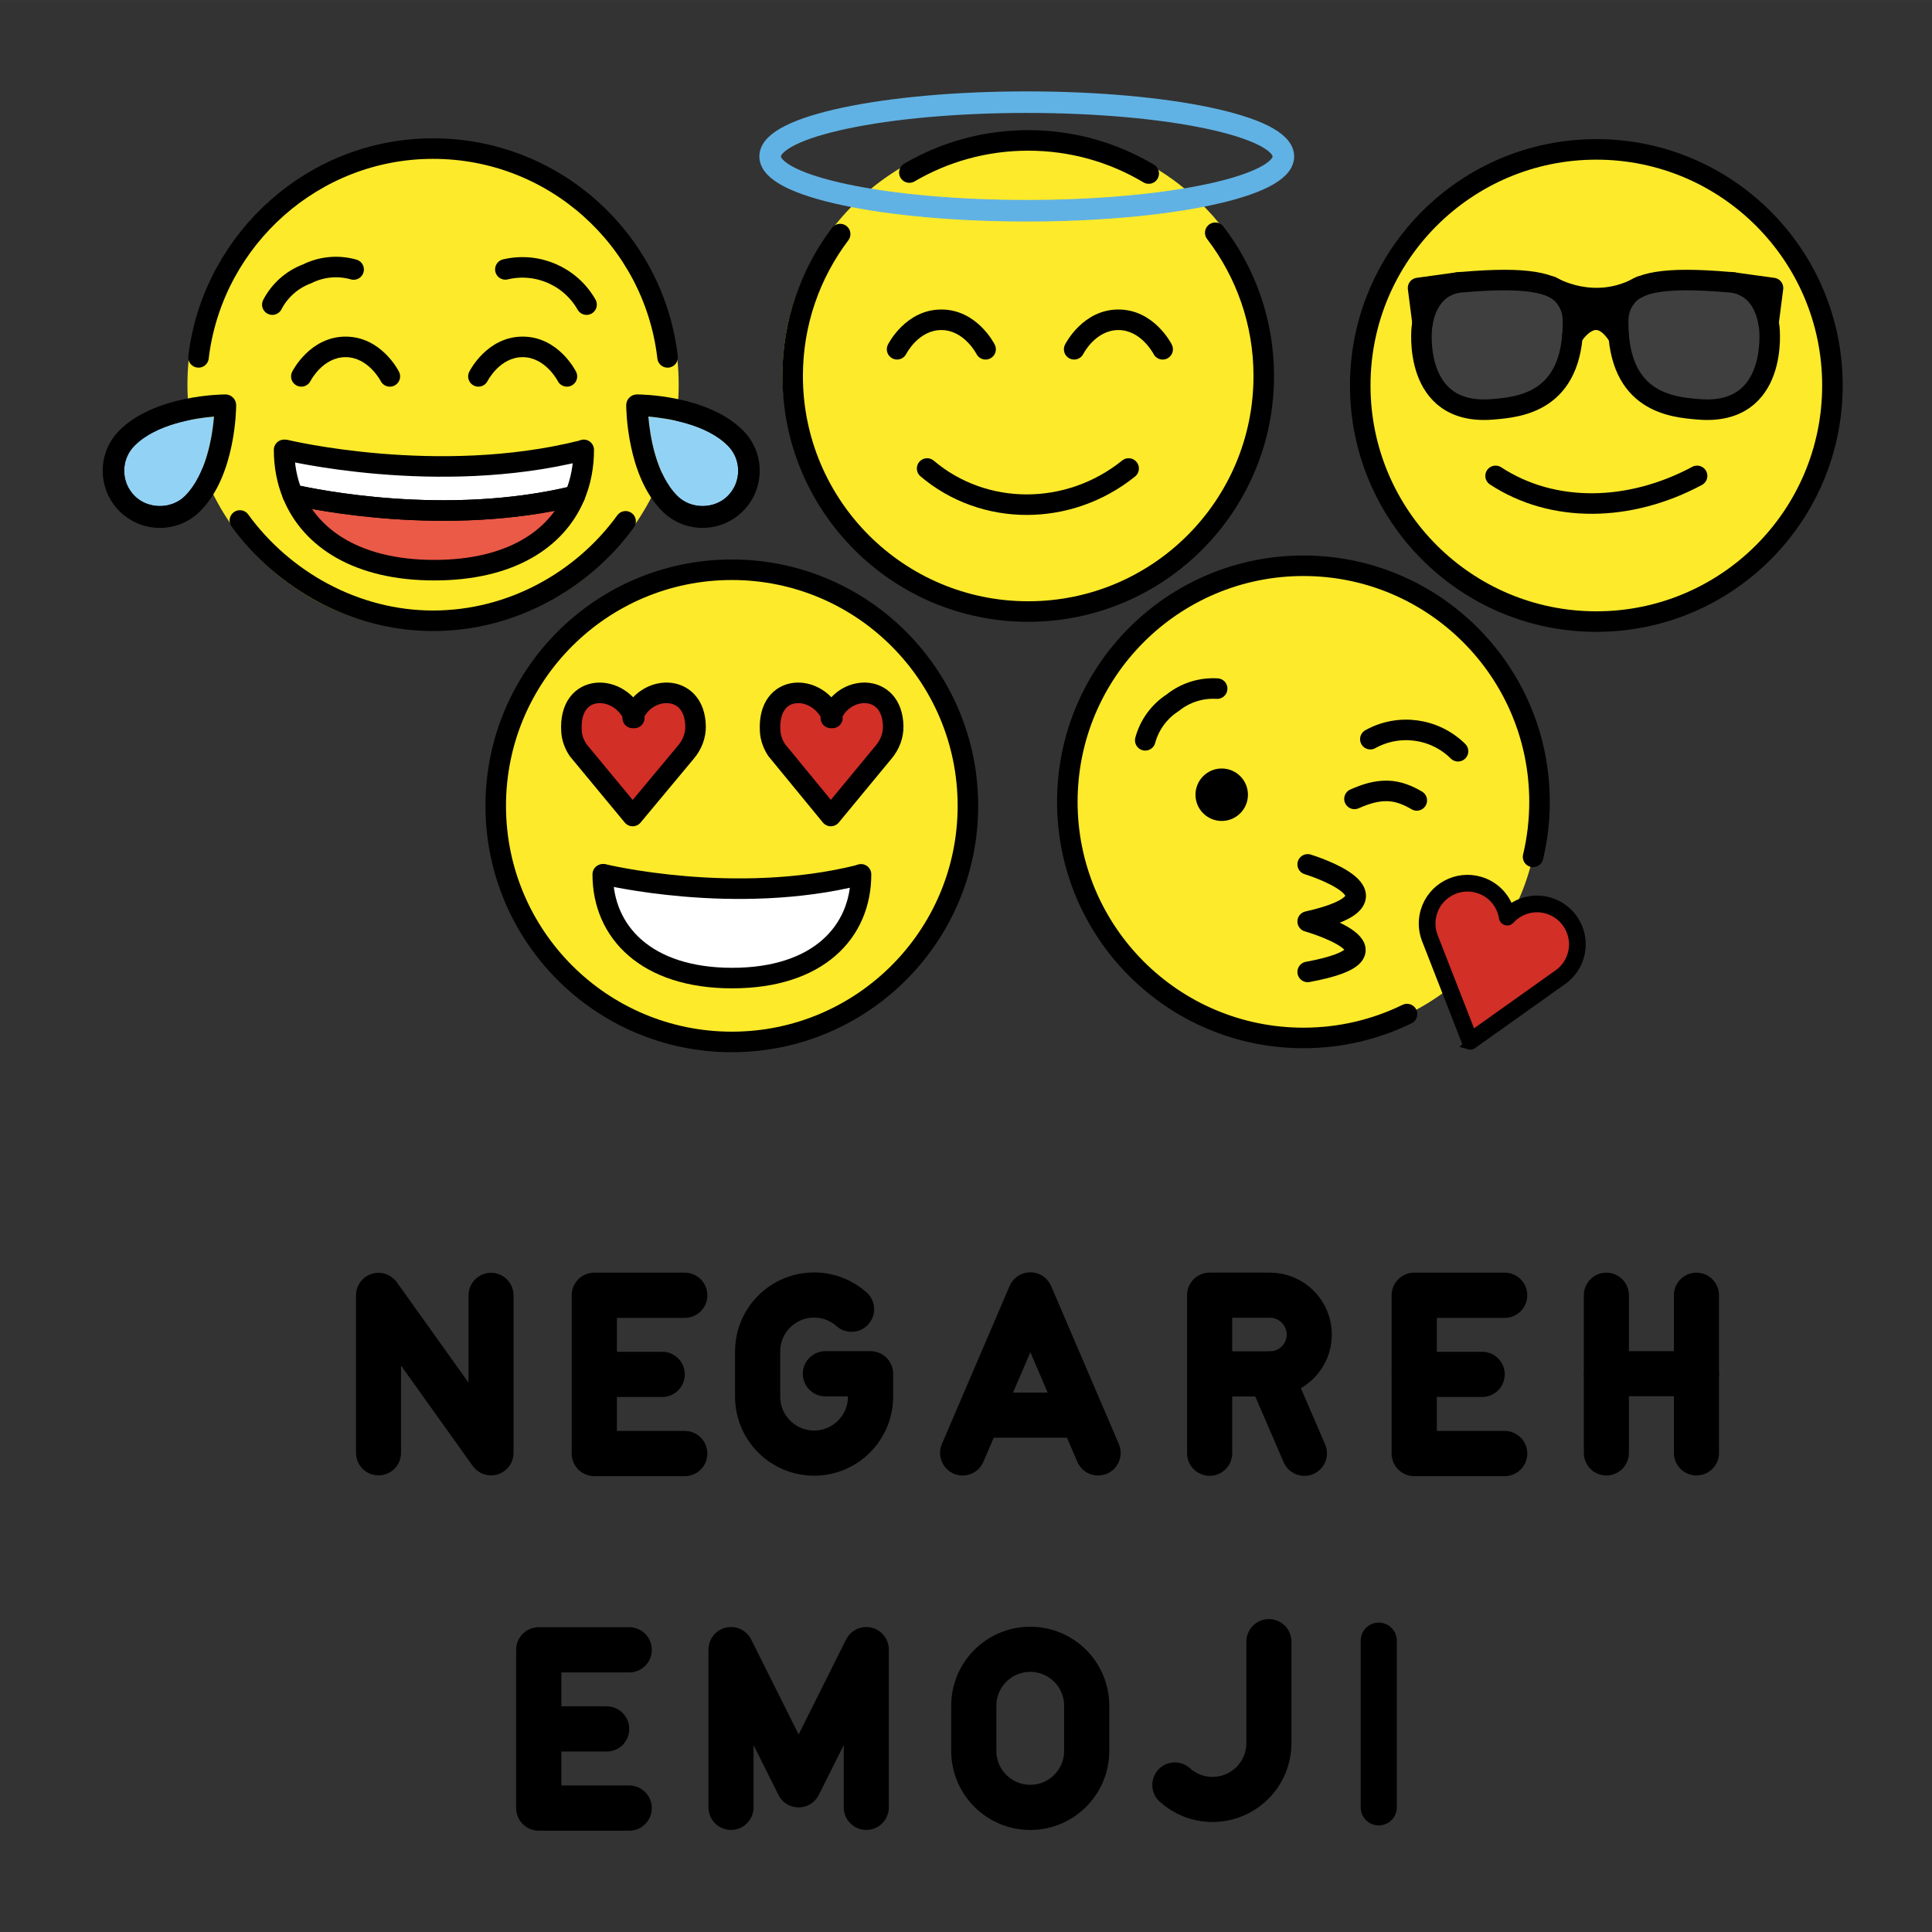 <?xml version="1.0" encoding="UTF-8"?>
<svg width="100mm" height="100mm" version="1.1" viewBox="0 0 100.001 100" xmlns="http://www.w3.org/2000/svg" xmlns:cc="http://creativecommons.org/ns#" xmlns:dc="http://purl.org/dc/elements/1.1/" xmlns:rdf="http://www.w3.org/1999/02/22-rdf-syntax-ns#" xmlns:xlink="http://www.w3.org/1999/xlink">
<rect x="0" y="0" width="100.001" height="100" fill="#333333" stroke="none"/>
<title>Negareh Emoji Library Logo</title>
<defs>
<polygon id="d" points="1 1 2 1 1 2"/>
<polygon id="c" points="-1 -1 -2 -1 -1 -2"/>
</defs>
<g transform="translate(-68.817 16.149)">
<g transform="matrix(2.005 0 0 2.005 -63.847 -89.535)">
<g transform="translate(0 -1.334)">
<g transform="matrix(.265 0 0 .265 75.775 49.185)">
<circle cx="35.034" cy="36.051" r="23" fill="#fcea2b"/>
<path d="m25.533 27.489c-1.265-3.354-6.441-3.569-6.117 1.318 0.043 0.648 0.281 1.272 0.641 1.813l5.318 6.422 5.221-6.266c0.58-0.696 0.922-1.578 0.905-2.485-0.086-4.352-5.051-4.035-6.127-0.804" fill="#d22f27"/>
<path d="m44.835 27.489c-1.255-3.354-6.387-3.569-6.066 1.318 0.043 0.648 0.279 1.272 0.636 1.813l5.274 6.422 5.178-6.266c0.575-0.696 0.915-1.578 0.897-2.485-0.086-4.352-5.009-4.035-6.076-0.804" fill="#d22f27"/>
<polygon points="40.572 44.181 22.558 43.423 24.905 50.12 30.624 52.777 39.103 52.777 44.576 50.12 46.692 47.272 47.39 43.423" fill="#fff"/>
<g fill="none" stroke="#000" stroke-linecap="round" stroke-linejoin="round" stroke-miterlimit="10" stroke-width="2">
<path d="m47.145 44.598"/>
<path d="m22.968 44.598"/>
<circle cx="35.034" cy="36.051" r="23"/>
<path d="m22.558 42.724s12.758 3.098 24.894 0.067"/>
<path d="m47.62 42.724c0 5.63-4.178 10.105-12.554 10.105-8.374 0-12.607-4.489-12.607-10.105"/>
<path d="m25.533 27.489c-1.265-3.354-6.441-3.569-6.117 1.318 0.043 0.648 0.281 1.272 0.641 1.813l5.318 6.422 5.221-6.266c0.58-0.696 0.922-1.578 0.905-2.485-0.086-4.352-5.051-4.035-6.127-0.804"/>
<path d="m44.835 27.489c-1.255-3.354-6.387-3.569-6.066 1.318 0.043 0.648 0.279 1.272 0.636 1.813l5.274 6.422 5.178-6.266c0.575-0.696 0.915-1.578 0.897-2.485-0.086-4.352-5.009-4.035-6.076-0.804"/>
</g>
</g>
<g transform="matrix(.265 0 0 .265 97.867 38.332)">
<clipPath id="b">
<use width="100%" height="100%" overflow="visible" xlink:href="#d"/>
</clipPath>
<clipPath id="a" clip-path="url(#b)">
<use width="100%" height="100%" overflow="visible" xlink:href="#c"/>
</clipPath>
<rect x="8.637" y="8.056" width="55.25" height="56" clip-path="url(#a)" fill="#fcea2b"/>
<circle cx="35.887" cy="36.056" r="23" fill="#fcea2b"/>
<path d="m45.331 38.564c3.963 0 7.178-2.862 7.178-6.389 0-1.765 0.447-3.529-0.852-4.685s-4.345-1.704-6.326-1.704c-2.357 0-5.143 0.143-6.451 1.704-0.893 1.065-0.727 3.253-0.727 4.685 1e-4 3.527 3.213 6.389 7.178 6.389z" fill="#3f3f3f"/>
<path d="m25.738 38.564c3.963 0 7.178-2.862 7.178-6.389 0-1.765 0.447-3.529-0.852-4.685s-4.345-1.704-6.326-1.704c-2.357 0-5.143 0.143-6.451 1.704-0.893 1.065-0.727 3.253-0.727 4.685 1e-4 3.527 3.213 6.389 7.178 6.389z" fill="#3f3f3f"/>
<path d="m33.816 35.632" fill="#9b9b9a" stroke="#9b9b9a" stroke-miterlimit="10" stroke-width="2"/>
<g fill="none" stroke="#000" stroke-linecap="round" stroke-linejoin="round" stroke-miterlimit="10" stroke-width="2">
<circle cx="35.887" cy="36.056" r="23"/>
<path d="m45.702 44.862c-6.574 3.525-14.045 3.658-19.63 0"/>
<path d="m18.883 30.464s-0.953 8.551 6.861 7.918c2.62-0.212 7.816-0.651 7.867-8.343 0.005-0.698-0.008-1.599-0.811-2.63-1.065-1.367-3.572-1.971-9.945-1.422 1e-4 1e-4 -3.446-0.099-3.972 4.476z"/>
<polyline points="18.953 29.931 18.52 26.559 22.353 26.032"/>
<path d="m52.741 30.464s0.953 8.551-6.861 7.918c-2.62-0.212-7.816-0.651-7.867-8.343-0.005-0.698 0.008-1.599 0.811-2.63 1.065-1.367 3.572-1.971 9.945-1.422 0 1e-4 3.446-0.099 3.972 4.476z"/>
<path d="m31.505 26.416s4.124 2.534 8.657 0"/>
<path d="m38.014 30.04"/>
<path d="m33.61 30.04"/>
<path d="m33.536 31.318s2.202-3.751 4.536 0"/>
<polyline points="52.664 29.933 53.097 26.562 49.264 26.034"/>
<path d="m33.955 30.027s1.795-3.751 3.699 0"/>
</g>
</g>
<g transform="matrix(.265 0 0 .265 67.864 38.114)">
<circle cx="35.782" cy="36.8" r="23.928" fill="#fcea2b"/>
<path d="m50.46 43.15c0 1.59-0.29 3.11-0.87 4.49-12.49 3.03-25.43 0.34-27.49-0.13-0.55-1.34-0.83-2.81-0.83-4.36h0.11s14.8 3.59 28.89 0.07z" fill="#fff"/>
<path d="m49.59 47.64c-1.79 4.27-6.35 7.23-13.69 7.23-7.41 0-12.03-3.03-13.8-7.36 2.06 0.47 15 3.16 27.49 0.13z" fill="#ea5a47"/>
<path d="m14.446 39.904c-1.866 0.158-5.639 0.733-7.734 2.828-0.657 0.655-1.017 1.526-1.017 2.451 0 0.927 0.36 1.798 1.017 2.455 1.312 1.311 3.597 1.311 4.906 0 2.095-2.095 2.67-5.868 2.828-7.734z" fill="#92d3f5"/>
<path d="m59.582 47.638c1.309 1.311 3.595 1.311 4.906 0 0.657-0.657 1.017-1.528 1.017-2.455 0-0.925-0.36-1.796-1.017-2.451-2.095-2.095-5.868-2.67-7.734-2.828 0.158 1.866 0.733 5.639 2.828 7.734z" fill="#92d3f5"/>
<path d="m34.682 29.837" fill="none" stroke="#000" stroke-linecap="round" stroke-linejoin="round" stroke-miterlimit="10" stroke-width="2"/>
<path d="m34.682 30.473" fill="none" stroke="#000" stroke-linecap="round" stroke-linejoin="round" stroke-miterlimit="10" stroke-width="2"/>
<path d="m58.629 34.141c-0.006-0.056-0.013-0.112-0.02-0.168-1.393-11.369-11.083-20.173-22.828-20.173-11.622 0-21.245 8.726-22.796 19.92-0.015 0.107-0.039 0.313-0.052 0.42" fill="none" stroke="#000" stroke-linecap="round" stroke-linejoin="round" stroke-miterlimit="10" stroke-width="2"/>
<path d="m16.965 50.029c4.179 5.768 11.149 9.771 18.817 9.771 7.668 0 14.578-3.919 18.757-9.687" fill="none" stroke="#000" stroke-linecap="round" stroke-linejoin="round" stroke-miterlimit="10" stroke-width="2"/>
<path d="m31.576 36.994c-0.367 0-0.721-0.203-0.896-0.553-0.01-0.019-1.213-2.322-3.418-2.322-2.231 0-3.406 2.299-3.418 2.322-0.246 0.494-0.846 0.693-1.342 0.447-0.494-0.248-0.693-0.848-0.447-1.342 0.07-0.141 1.754-3.428 5.207-3.428s5.137 3.287 5.207 3.428c0.248 0.494 0.047 1.094-0.447 1.342-0.143 0.07-0.297 0.105-0.445 0.105z"/>
<path d="m48.826 36.994c-0.367 0-0.721-0.203-0.896-0.553-0.01-0.019-1.213-2.322-3.418-2.322-2.231 0-3.406 2.299-3.418 2.322-0.246 0.494-0.846 0.693-1.342 0.447-0.494-0.248-0.693-0.848-0.447-1.342 0.07-0.141 1.754-3.428 5.207-3.428s5.137 3.287 5.207 3.428c0.248 0.494 0.047 1.094-0.447 1.342-0.143 0.07-0.297 0.105-0.445 0.105z"/>
<path d="m9.165 50.75c-1.485 0-2.883-0.579-3.934-1.631-1.052-1.052-1.631-2.449-1.631-3.936 0-1.485 0.579-2.883 1.631-3.932 3.462-3.462 10.044-3.501 10.322-3.501 0.579 0 1.048 0.469 1.048 1.048 0 0.278-0.039 6.86-3.501 10.322-1.05 1.052-2.447 1.631-3.934 1.631zm5.281-10.846c-1.866 0.158-5.639 0.733-7.734 2.828-0.657 0.655-1.017 1.526-1.017 2.451 0 0.927 0.36 1.798 1.017 2.455 1.312 1.311 3.597 1.311 4.906 0 2.095-2.095 2.67-5.868 2.828-7.734z"/>
<path d="m58.101 49.119c-3.462-3.462-3.501-10.044-3.501-10.322 0-0.579 0.469-1.048 1.048-1.048 0.278 0 6.86 0.039 10.322 3.501 1.052 1.05 1.631 2.447 1.631 3.932 0 1.487-0.579 2.885-1.631 3.936-1.052 1.052-2.449 1.631-3.934 1.631-1.487 0-2.885-0.579-3.934-1.631zm1.481-1.481c1.309 1.311 3.595 1.311 4.906 0 0.657-0.657 1.017-1.528 1.017-2.455 0-0.925-0.36-1.796-1.017-2.451-2.095-2.095-5.868-2.67-7.734-2.828 0.158 1.866 0.733 5.639 2.828 7.734z"/>
<path d="m20.124 29c0.721-1.386 1.928-2.454 3.391-3 1.405-0.7 3.021-0.849 4.53-0.421" fill="none" stroke="#000" stroke-linecap="round" stroke-linejoin="round" stroke-miterlimit="10" stroke-width="2"/>
<path d="m50.735 29c-1.582-2.772-4.804-4.17-7.909-3.431" fill="none" stroke="#000" stroke-linecap="round" stroke-linejoin="round" stroke-miterlimit="10" stroke-width="2"/>
<path d="m50.46 43.15c0 1.59-0.29 3.11-0.87 4.49-12.49 3.03-25.43 0.34-27.49-0.13-0.55-1.34-0.83-2.81-0.83-4.36h0.11s14.8 3.59 28.89 0.07z" fill="none" stroke="#000" stroke-linecap="round" stroke-linejoin="round" stroke-miterlimit="10" stroke-width="2"/>
<path d="m49.59 47.64c-1.79 4.27-6.35 7.23-13.69 7.23-7.41 0-12.03-3.03-13.8-7.36 2.06 0.47 15 3.16 27.49 0.13z" fill="none" stroke="#000" stroke-linecap="round" stroke-linejoin="round" stroke-miterlimit="10" stroke-width="2"/>
</g>
<g transform="matrix(.265 0 0 .265 83.663 37.469)">
<path d="m34.109 61c12.702 0 23-10.165 23-22.703 0-5.677-2.111-10.867-5.599-14.847-0.084-0.096-0.168-0.19-0.254-0.284-1.248-1.377-2.664-2.603-4.216-3.647-3.685-2.477-8.136-3.925-12.93-3.925-12.703 0-23 10.164-23 22.703 0 12.538 10.297 22.703 23 22.703z" fill="#fcea2b"/>
<path d="m34.109 61c12.702 0 23-10.165 23-22.703 0-5.677-2.111-10.867-5.599-14.847-0.084-0.096-0.168-0.19-0.254-0.284-1.248-1.377-2.664-2.603-4.216-3.647-3.685-2.477-8.136-3.925-12.93-3.925-12.703 0-23 10.164-23 22.703 0 12.538 10.297 22.703 23 22.703z" fill="none" stroke="#fcea2b" stroke-miterlimit="10" stroke-width="1.8"/>
<path d="m43.924 47.4c-5.851 4.708-14.1 4.688-19.63 0" fill="none" stroke="#000" stroke-linecap="round" stroke-linejoin="round" stroke-miterlimit="10" stroke-width="2"/>
<path d="m29.993 36.787c-0.367 0-0.721-0.203-0.896-0.553-0.01-0.019-1.213-2.322-3.418-2.322-2.231 0-3.406 2.299-3.418 2.322-0.246 0.494-0.846 0.693-1.342 0.447-0.494-0.248-0.693-0.848-0.447-1.342 0.07-0.141 1.754-3.428 5.207-3.428s5.137 3.287 5.207 3.428c0.248 0.494 0.047 1.094-0.447 1.342-0.143 0.07-0.297 0.105-0.445 0.105z"/>
<path d="m47.243 36.787c-0.367 0-0.721-0.203-0.896-0.553-0.01-0.019-1.213-2.322-3.418-2.322-2.231 0-3.406 2.299-3.418 2.322-0.246 0.494-0.846 0.693-1.342 0.447-0.494-0.248-0.693-0.848-0.447-1.342 0.07-0.141 1.754-3.428 5.207-3.428s5.137 3.287 5.207 3.428c0.248 0.494 0.047 1.094-0.447 1.342-0.143 0.07-0.297 0.105-0.445 0.105z"/>
<path d="m45.88 18.664c-3.434-2.049-7.449-3.226-11.739-3.226-4.223 0-8.179 1.14-11.578 3.13" fill="none" stroke="#000" stroke-linecap="round" stroke-linejoin="round" stroke-miterlimit="10" stroke-width="2"/>
<path d="m15.821 24.564c-2.905 3.844-4.628 8.632-4.628 13.822-1e-4 12.674 10.273 22.948 22.948 22.948 12.674 1e-4 22.948-10.274 22.948-22.948 0-5.248-1.762-10.085-4.726-13.951" fill="none" stroke="#000" stroke-linecap="round" stroke-linejoin="round" stroke-miterlimit="10" stroke-width="2"/>
<ellipse cx="34" cy="17" rx="25" ry="5.288" fill="none" stroke="#000" stroke-miterlimit="10" stroke-width="2"/>
<ellipse cx="34" cy="17" rx="25" ry="5.288" fill="none" stroke="#61b2e4" stroke-miterlimit="10" stroke-width="2.1"/>
</g>
<g transform="matrix(.265 0 0 .265 90.094 49.082)">
<circle cx="37.03" cy="36.4" r="22.569" fill="#fcea2b"/>
<path d="m53.698 44.439c-1.91-0.57-3.928 0.52-4.498 2.43-0.19 0.636-0.202 1.31-0.034 1.948l0.111 0.352 3.797 9.722 8.557-6.086c0.61-0.461 1.053-1.101 1.275-1.843 0.57-1.91-0.52-3.928-2.431-4.499-1.338-0.4-2.758-0.004-3.704 1.032-0.081 0.089-0.206 0.124-0.321 0.089-0.115-0.034-0.2-0.132-0.22-0.251-0.223-1.385-1.193-2.494-2.532-2.893z" fill="#d22f27"/>
<path d="m49.549 47.429" fill="none" stroke="#000" stroke-linecap="round" stroke-linejoin="round" stroke-miterlimit="10" stroke-width="2"/>
<path d="m21.275 30.056c0.407-1.508 1.358-2.81 2.67-3.656 1.223-0.985 2.769-1.475 4.335-1.381" fill="none" stroke="#000" stroke-linecap="round" stroke-linejoin="round" stroke-miterlimit="10" stroke-width="2"/>
<path d="m51.744 31.12c-2.27-2.244-5.749-2.723-8.541-1.175" fill="none" stroke="#000" stroke-linecap="round" stroke-linejoin="round" stroke-miterlimit="10" stroke-width="2"/>
<path d="m47.728 35.911c-0.806-0.471-1.775-0.909-2.88-0.926-1.12-0.018-2.125 0.31-3.191 0.778" fill="none" stroke="#000" stroke-linecap="round" stroke-linejoin="round" stroke-miterlimit="10" stroke-width="2"/>
<path d="m59.056 41.412c0.411-1.72 0.628-3.515 0.628-5.361 0-12.703-10.298-23-23-23-12.703 0-23 10.297-23 23 0 12.702 10.297 23 23 23 3.621 0 7.046-0.837 10.093-2.327" fill="none" stroke="#000" stroke-linecap="round" stroke-linejoin="round" stroke-miterlimit="10" stroke-width="2"/>
<circle cx="28.724" cy="35.357" r="2.555"/>
<path d="m37.099 42.142s10.525 3.196 0 5.564c0 0 10.458 2.988 0 4.912" fill="none" stroke="#000" stroke-linecap="round" stroke-linejoin="round" stroke-miterlimit="10" stroke-width="2"/>
<path d="m52.838 59.681c-0.092-0.028-0.167-0.097-0.202-0.186l-3.951-10.116-0.122-0.387c-0.201-0.764-0.187-1.555 0.036-2.301 0.669-2.242 3.038-3.521 5.279-2.852 1.387 0.414 2.437 1.476 2.844 2.836 1.087-0.914 2.547-1.226 3.933-0.813 2.242 0.669 3.522 3.038 2.852 5.279-0.26 0.872-0.781 1.622-1.505 2.17l-8.892 6.325c-0.079 0.056-0.179 0.072-0.272 0.045zm0.86-15.242c-1.91-0.57-3.928 0.52-4.498 2.43-0.19 0.636-0.202 1.31-0.034 1.948l0.111 0.352 3.797 9.722 8.557-6.086c0.61-0.461 1.053-1.101 1.275-1.843 0.57-1.91-0.52-3.928-2.431-4.499-1.338-0.4-2.758-0.004-3.704 1.032-0.081 0.089-0.206 0.124-0.321 0.089-0.115-0.034-0.2-0.132-0.22-0.251-0.223-1.385-1.193-2.494-2.532-2.893z" fill="none" stroke="#000" stroke-miterlimit="10"/>
</g>
</g>
<g transform="matrix(1.943 0 0 1.943 -27.201 -11.684)">
<g transform="matrix(.851 0 0 .851 28.652 27.699)">
<g transform="matrix(.353 0 0 -.353 33.489 16.876)">
<path d="m0 0h-4v-7h4" fill="none" stroke="#000" stroke-linecap="round" stroke-linejoin="round" stroke-miterlimit="10" stroke-width="2"/>
</g>
<g transform="matrix(.353 0 0 -.353 32.078 18.111)">
<path d="m0 0h3" fill="none" stroke="#000" stroke-linecap="round" stroke-linejoin="round" stroke-miterlimit="10" stroke-width="2"/>
</g>
</g>
</g>
<g transform="matrix(1.651 0 0 1.651 59.026 42.171)">
<g transform="matrix(.353 0 0 -.353 21.495 19.345)">
<path d="m0 0-3 7-3-7" fill="none" stroke="#000" stroke-linecap="round" stroke-linejoin="round" stroke-miterlimit="10" stroke-width="2"/>
</g>
<g transform="matrix(.353 0 0 -.353 19.731 18.754)">
<path d="m0 0h4" fill="none" stroke="#000" stroke-linecap="round" stroke-linejoin="round" stroke-miterlimit="10" stroke-width="2"/>
</g>
</g>
<g transform="matrix(1.648 0 0 1.648 40.818 42.226)">
<g transform="matrix(.353 0 0 -.353 40.545 16.876)">
<path d="m0 0v-7" fill="none" stroke="#000" stroke-linecap="round" stroke-linejoin="round" stroke-miterlimit="10" stroke-width="2"/>
</g>
<g transform="matrix(.353 0 0 -.353 41.956 16.876)">
<path d="m0 0v-7" fill="none" stroke="#000" stroke-linecap="round" stroke-linejoin="round" stroke-miterlimit="10" stroke-width="2"/>
</g>
<path d="m41.956 18.106h-1.411" fill="none" stroke="#000" stroke-linecap="round" stroke-linejoin="round" stroke-miterlimit="10" stroke-width=".706"/>
</g>
<g transform="matrix(.581 0 0 -.581 75.938 74.108)">
<path d="m0 0v7l5-7v7" fill="none" stroke="#000" stroke-linecap="round" stroke-linejoin="round" stroke-miterlimit="10" stroke-width="2"/>
</g>
<g transform="matrix(.583 0 0 -.583 88.15 70.4)">
<path d="m0 0c-0.441 0.392-1.022 0.629-1.659 0.629-1.38 0-2.5-1.119-2.5-2.5v-2c0-1.38 1.12-2.5 2.5-2.5 1.381 0 2.5 1.12 2.5 2.5v1.014h-2" fill="none" stroke="#000" stroke-linecap="round" stroke-linejoin="round" stroke-miterlimit="10" stroke-width="2"/>
</g>
<g transform="matrix(1.651 0 0 1.651 -26.639 34.574)">
<g transform="matrix(.353 0 0 -.353 75.126 23.951)">
<path d="m0 0v7h2.669c0.963 0 1.744-0.781 1.744-1.744s-0.781-1.743-1.744-1.743h-2.669" fill="none" stroke="#000" stroke-linecap="round" stroke-linejoin="round" stroke-miterlimit="10" stroke-width="2"/>
</g>
<g transform="matrix(.353 0 0 -.353 76.072 22.712)">
<path d="m0 0 1.517-3.513" fill="none" stroke="#000" stroke-linecap="round" stroke-linejoin="round" stroke-miterlimit="10" stroke-width="2"/>
</g>
</g>
<g transform="matrix(1.943 0 0 1.943 -6.034 -11.684)">
<g transform="matrix(.851 0 0 .851 28.652 27.699)">
<g transform="matrix(.353 0 0 -.353 33.489 16.876)">
<path d="m0 0h-4v-7h4" fill="none" stroke="#000" stroke-linecap="round" stroke-linejoin="round" stroke-miterlimit="10" stroke-width="2"/>
</g>
<g transform="matrix(.353 0 0 -.353 32.078 18.111)">
<path d="m0 0h3" fill="none" stroke="#000" stroke-linecap="round" stroke-linejoin="round" stroke-miterlimit="10" stroke-width="2"/>
</g>
</g>
</g>
<g transform="matrix(.582 0 0 -.582 88.53 83.26)">
<path d="m0 0v7l-3-6-3 6v-7" fill="none" stroke="#000" stroke-linecap="round" stroke-linejoin="round" stroke-miterlimit="10" stroke-width="2"/>
</g>
<g transform="matrix(.583 0 0 -.583 92.763 83.26)">
<path d="m0 0v0c-1.38 0-2.5 1.119-2.5 2.5v2c0 1.381 1.12 2.5 2.5 2.5 1.381 0 2.5-1.119 2.5-2.5v-2c0-1.381-1.119-2.5-2.5-2.5z" fill="none" stroke="#000" stroke-linecap="round" stroke-linejoin="round" stroke-miterlimit="10" stroke-width="2"/>
</g>
<g transform="matrix(.582 0 0 -.582 98.924 78.981)">
<path d="m0 0v-4.5c0-1.381-1.119-2.5-2.5-2.5-0.643 0-1.229 0.243-1.673 0.642" fill="none" stroke="#000" stroke-linecap="round" stroke-linejoin="round" stroke-miterlimit="10" stroke-width="2"/>
</g>
<g transform="matrix(1.943 0 0 1.943 -28.635 -2.531)">
<g transform="matrix(.851 0 0 .851 28.652 27.699)">
<g transform="matrix(.353 0 0 -.353 33.489 16.876)">
<path d="m0 0h-4v-7h4" fill="none" stroke="#000" stroke-linecap="round" stroke-linejoin="round" stroke-miterlimit="10" stroke-width="2"/>
</g>
<g transform="matrix(.353 0 0 -.353 32.078 18.111)">
<path d="m0 0h3" fill="none" stroke="#000" stroke-linecap="round" stroke-linejoin="round" stroke-miterlimit="10" stroke-width="2"/>
</g>
</g>
</g>
<path d="m101.76 78.956v4.304" fill="none" stroke="#000" stroke-linecap="round" stroke-linejoin="round" stroke-miterlimit="10" stroke-width=".932"/>
</g>
</g>
</svg>

